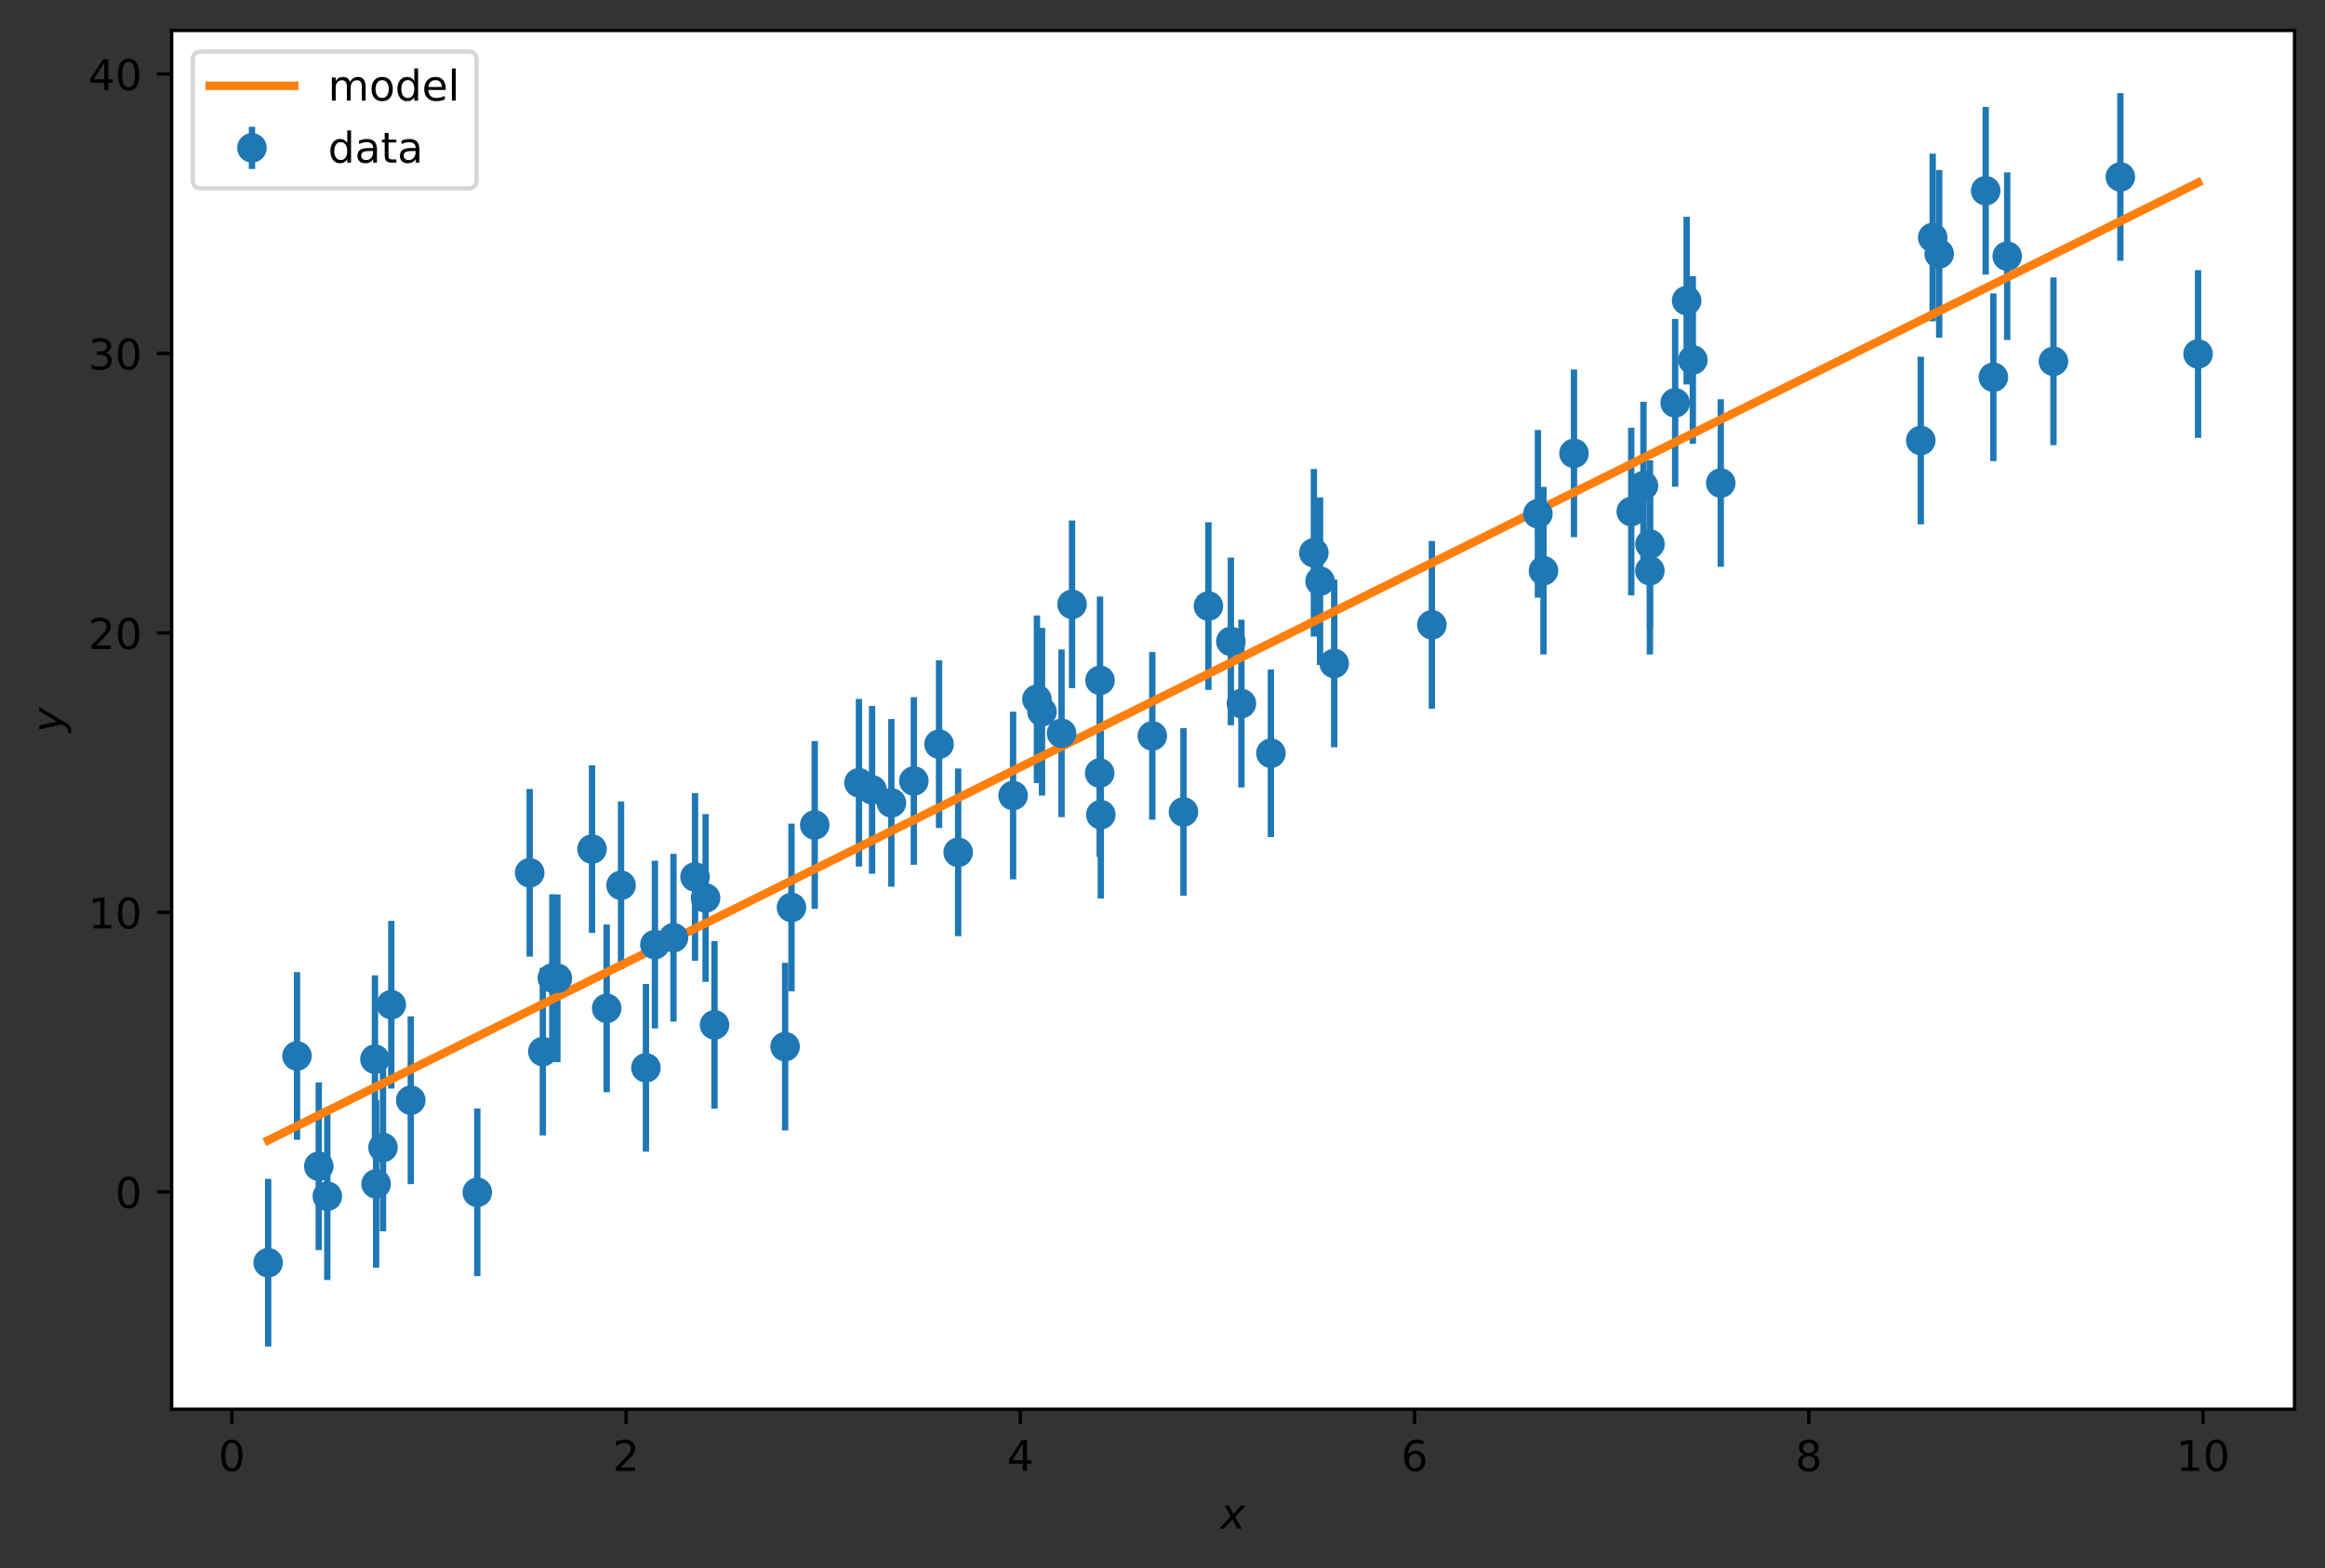 <?xml version="1.0" encoding="utf-8" standalone="no"?>
<!DOCTYPE svg PUBLIC "-//W3C//DTD SVG 1.1//EN"
  "http://www.w3.org/Graphics/SVG/1.1/DTD/svg11.dtd">
<!-- Created with matplotlib (https://matplotlib.org/) -->
<svg height="370.916pt" version="1.1" viewBox="0 0 550.003 370.916" width="550.003pt" xmlns="http://www.w3.org/2000/svg" xmlns:xlink="http://www.w3.org/1999/xlink">
 <rect x="0" y="0" width="550.003" height="370.916" fill="#333333" stroke="none"/>
 <defs>
  <style type="text/css">*{stroke-linecap:butt;stroke-linejoin:round;}</style>
 </defs>
 <g id="figure_1">
  <g id="patch_1">
   <path d="M 0 370.916 
L 550.003 370.916 
L 550.003 0 
L 0 0 
z
" style="fill:none;"/>
  </g>
  <g id="axes_1">
   <g id="patch_2">
    <path d="M 40.603 333.36 
L 542.803 333.36 
L 542.803 7.2 
L 40.603 7.2 
z
" style="fill:#ffffff;"/>
   </g>
   <g id="matplotlib.axis_1">
    <g id="xtick_1">
     <g id="line2d_1">
      <defs>
       <path d="M 0 0 
L 0 3.5 
" id="m2cceda9f62" style="stroke:#000000;stroke-width:0.8;"/>
      </defs>
      <g>
       <use style="stroke:#000000;stroke-width:0.8;" x="54.851" xlink:href="#m2cceda9f62" y="333.36"/>
      </g>
     </g>
     <g id="text_1">
      <!-- 0 -->
      <g transform="translate(51.669 347.958)scale(0.1 -0.1)">
       <defs>
        <path d="M 31.781 66.406 
Q 24.172 66.406 20.328 58.906 
Q 16.5 51.422 16.5 36.375 
Q 16.5 21.391 20.328 13.891 
Q 24.172 6.391 31.781 6.391 
Q 39.453 6.391 43.281 13.891 
Q 47.125 21.391 47.125 36.375 
Q 47.125 51.422 43.281 58.906 
Q 39.453 66.406 31.781 66.406 
z
M 31.781 74.219 
Q 44.047 74.219 50.516 64.516 
Q 56.984 54.828 56.984 36.375 
Q 56.984 17.969 50.516 8.266 
Q 44.047 -1.422 31.781 -1.422 
Q 19.531 -1.422 13.062 8.266 
Q 6.594 17.969 6.594 36.375 
Q 6.594 54.828 13.062 64.516 
Q 19.531 74.219 31.781 74.219 
z
" id="DejaVuSans-48"/>
       </defs>
       <use xlink:href="#DejaVuSans-48"/>
      </g>
     </g>
    </g>
    <g id="xtick_2">
     <g id="line2d_2">
      <g>
       <use style="stroke:#000000;stroke-width:0.8;" x="148.111" xlink:href="#m2cceda9f62" y="333.36"/>
      </g>
     </g>
     <g id="text_2">
      <!-- 2 -->
      <g transform="translate(144.929 347.958)scale(0.1 -0.1)">
       <defs>
        <path d="M 19.188 8.297 
L 53.609 8.297 
L 53.609 0 
L 7.328 0 
L 7.328 8.297 
Q 12.938 14.109 22.625 23.891 
Q 32.328 33.688 34.812 36.531 
Q 39.547 41.844 41.422 45.531 
Q 43.312 49.219 43.312 52.781 
Q 43.312 58.594 39.234 62.25 
Q 35.156 65.922 28.609 65.922 
Q 23.969 65.922 18.812 64.312 
Q 13.672 62.703 7.812 59.422 
L 7.812 69.391 
Q 13.766 71.781 18.938 73 
Q 24.125 74.219 28.422 74.219 
Q 39.75 74.219 46.484 68.547 
Q 53.219 62.891 53.219 53.422 
Q 53.219 48.922 51.531 44.891 
Q 49.859 40.875 45.406 35.406 
Q 44.188 33.984 37.641 27.219 
Q 31.109 20.453 19.188 8.297 
z
" id="DejaVuSans-50"/>
       </defs>
       <use xlink:href="#DejaVuSans-50"/>
      </g>
     </g>
    </g>
    <g id="xtick_3">
     <g id="line2d_3">
      <g>
       <use style="stroke:#000000;stroke-width:0.8;" x="241.371" xlink:href="#m2cceda9f62" y="333.36"/>
      </g>
     </g>
     <g id="text_3">
      <!-- 4 -->
      <g transform="translate(238.189 347.958)scale(0.1 -0.1)">
       <defs>
        <path d="M 37.797 64.312 
L 12.891 25.391 
L 37.797 25.391 
z
M 35.203 72.906 
L 47.609 72.906 
L 47.609 25.391 
L 58.016 25.391 
L 58.016 17.188 
L 47.609 17.188 
L 47.609 0 
L 37.797 0 
L 37.797 17.188 
L 4.891 17.188 
L 4.891 26.703 
z
" id="DejaVuSans-52"/>
       </defs>
       <use xlink:href="#DejaVuSans-52"/>
      </g>
     </g>
    </g>
    <g id="xtick_4">
     <g id="line2d_4">
      <g>
       <use style="stroke:#000000;stroke-width:0.8;" x="334.631" xlink:href="#m2cceda9f62" y="333.36"/>
      </g>
     </g>
     <g id="text_4">
      <!-- 6 -->
      <g transform="translate(331.45 347.958)scale(0.1 -0.1)">
       <defs>
        <path d="M 33.016 40.375 
Q 26.375 40.375 22.484 35.828 
Q 18.609 31.297 18.609 23.391 
Q 18.609 15.531 22.484 10.953 
Q 26.375 6.391 33.016 6.391 
Q 39.656 6.391 43.531 10.953 
Q 47.406 15.531 47.406 23.391 
Q 47.406 31.297 43.531 35.828 
Q 39.656 40.375 33.016 40.375 
z
M 52.594 71.297 
L 52.594 62.312 
Q 48.875 64.062 45.094 64.984 
Q 41.312 65.922 37.594 65.922 
Q 27.828 65.922 22.672 59.328 
Q 17.531 52.734 16.797 39.406 
Q 19.672 43.656 24.016 45.922 
Q 28.375 48.188 33.594 48.188 
Q 44.578 48.188 50.953 41.516 
Q 57.328 34.859 57.328 23.391 
Q 57.328 12.156 50.688 5.359 
Q 44.047 -1.422 33.016 -1.422 
Q 20.359 -1.422 13.672 8.266 
Q 6.984 17.969 6.984 36.375 
Q 6.984 53.656 15.188 63.938 
Q 23.391 74.219 37.203 74.219 
Q 40.922 74.219 44.703 73.484 
Q 48.484 72.75 52.594 71.297 
z
" id="DejaVuSans-54"/>
       </defs>
       <use xlink:href="#DejaVuSans-54"/>
      </g>
     </g>
    </g>
    <g id="xtick_5">
     <g id="line2d_5">
      <g>
       <use style="stroke:#000000;stroke-width:0.8;" x="427.891" xlink:href="#m2cceda9f62" y="333.36"/>
      </g>
     </g>
     <g id="text_5">
      <!-- 8 -->
      <g transform="translate(424.71 347.958)scale(0.1 -0.1)">
       <defs>
        <path d="M 31.781 34.625 
Q 24.75 34.625 20.719 30.859 
Q 16.703 27.094 16.703 20.516 
Q 16.703 13.922 20.719 10.156 
Q 24.75 6.391 31.781 6.391 
Q 38.812 6.391 42.859 10.172 
Q 46.922 13.969 46.922 20.516 
Q 46.922 27.094 42.891 30.859 
Q 38.875 34.625 31.781 34.625 
z
M 21.922 38.812 
Q 15.578 40.375 12.031 44.719 
Q 8.5 49.078 8.5 55.328 
Q 8.5 64.062 14.719 69.141 
Q 20.953 74.219 31.781 74.219 
Q 42.672 74.219 48.875 69.141 
Q 55.078 64.062 55.078 55.328 
Q 55.078 49.078 51.531 44.719 
Q 48 40.375 41.703 38.812 
Q 48.828 37.156 52.797 32.312 
Q 56.781 27.484 56.781 20.516 
Q 56.781 9.906 50.312 4.234 
Q 43.844 -1.422 31.781 -1.422 
Q 19.734 -1.422 13.25 4.234 
Q 6.781 9.906 6.781 20.516 
Q 6.781 27.484 10.781 32.312 
Q 14.797 37.156 21.922 38.812 
z
M 18.312 54.391 
Q 18.312 48.734 21.844 45.562 
Q 25.391 42.391 31.781 42.391 
Q 38.141 42.391 41.719 45.562 
Q 45.312 48.734 45.312 54.391 
Q 45.312 60.062 41.719 63.234 
Q 38.141 66.406 31.781 66.406 
Q 25.391 66.406 21.844 63.234 
Q 18.312 60.062 18.312 54.391 
z
" id="DejaVuSans-56"/>
       </defs>
       <use xlink:href="#DejaVuSans-56"/>
      </g>
     </g>
    </g>
    <g id="xtick_6">
     <g id="line2d_6">
      <g>
       <use style="stroke:#000000;stroke-width:0.8;" x="521.151" xlink:href="#m2cceda9f62" y="333.36"/>
      </g>
     </g>
     <g id="text_6">
      <!-- 10 -->
      <g transform="translate(514.788 347.958)scale(0.1 -0.1)">
       <defs>
        <path d="M 12.406 8.297 
L 28.516 8.297 
L 28.516 63.922 
L 10.984 60.406 
L 10.984 69.391 
L 28.422 72.906 
L 38.281 72.906 
L 38.281 8.297 
L 54.391 8.297 
L 54.391 0 
L 12.406 0 
z
" id="DejaVuSans-49"/>
       </defs>
       <use xlink:href="#DejaVuSans-49"/>
       <use x="63.623" xlink:href="#DejaVuSans-48"/>
      </g>
     </g>
    </g>
    <g id="text_7">
     <!-- $x$ -->
     <g transform="translate(288.703 361.637)scale(0.1 -0.1)">
      <defs>
       <path d="M 60.016 54.688 
L 34.906 27.875 
L 50.297 0 
L 39.984 0 
L 28.422 21.688 
L 8.297 0 
L -2.594 0 
L 24.312 28.812 
L 10.016 54.688 
L 20.312 54.688 
L 30.812 34.906 
L 49.125 54.688 
z
" id="DejaVuSans-Oblique-120"/>
      </defs>
      <use transform="translate(0 0.312)" xlink:href="#DejaVuSans-Oblique-120"/>
     </g>
    </g>
   </g>
   <g id="matplotlib.axis_2">
    <g id="ytick_1">
     <g id="line2d_7">
      <defs>
       <path d="M 0 0 
L -3.5 0 
" id="m7cd0338b42" style="stroke:#000000;stroke-width:0.8;"/>
      </defs>
      <g>
       <use style="stroke:#000000;stroke-width:0.8;" x="40.603" xlink:href="#m7cd0338b42" y="281.939"/>
      </g>
     </g>
     <g id="text_8">
      <!-- 0 -->
      <g transform="translate(27.241 285.738)scale(0.1 -0.1)">
       <use xlink:href="#DejaVuSans-48"/>
      </g>
     </g>
    </g>
    <g id="ytick_2">
     <g id="line2d_8">
      <g>
       <use style="stroke:#000000;stroke-width:0.8;" x="40.603" xlink:href="#m7cd0338b42" y="215.829"/>
      </g>
     </g>
     <g id="text_9">
      <!-- 10 -->
      <g transform="translate(20.878 219.628)scale(0.1 -0.1)">
       <use xlink:href="#DejaVuSans-49"/>
       <use x="63.623" xlink:href="#DejaVuSans-48"/>
      </g>
     </g>
    </g>
    <g id="ytick_3">
     <g id="line2d_9">
      <g>
       <use style="stroke:#000000;stroke-width:0.8;" x="40.603" xlink:href="#m7cd0338b42" y="149.719"/>
      </g>
     </g>
     <g id="text_10">
      <!-- 20 -->
      <g transform="translate(20.878 153.519)scale(0.1 -0.1)">
       <use xlink:href="#DejaVuSans-50"/>
       <use x="63.623" xlink:href="#DejaVuSans-48"/>
      </g>
     </g>
    </g>
    <g id="ytick_4">
     <g id="line2d_10">
      <g>
       <use style="stroke:#000000;stroke-width:0.8;" x="40.603" xlink:href="#m7cd0338b42" y="83.61"/>
      </g>
     </g>
     <g id="text_11">
      <!-- 30 -->
      <g transform="translate(20.878 87.409)scale(0.1 -0.1)">
       <defs>
        <path d="M 40.578 39.312 
Q 47.656 37.797 51.625 33 
Q 55.609 28.219 55.609 21.188 
Q 55.609 10.406 48.188 4.484 
Q 40.766 -1.422 27.094 -1.422 
Q 22.516 -1.422 17.656 -0.516 
Q 12.797 0.391 7.625 2.203 
L 7.625 11.719 
Q 11.719 9.328 16.594 8.109 
Q 21.484 6.891 26.812 6.891 
Q 36.078 6.891 40.938 10.547 
Q 45.797 14.203 45.797 21.188 
Q 45.797 27.641 41.281 31.266 
Q 36.766 34.906 28.719 34.906 
L 20.219 34.906 
L 20.219 43.016 
L 29.109 43.016 
Q 36.375 43.016 40.234 45.922 
Q 44.094 48.828 44.094 54.297 
Q 44.094 59.906 40.109 62.906 
Q 36.141 65.922 28.719 65.922 
Q 24.656 65.922 20.016 65.031 
Q 15.375 64.156 9.812 62.312 
L 9.812 71.094 
Q 15.438 72.656 20.344 73.438 
Q 25.25 74.219 29.594 74.219 
Q 40.828 74.219 47.359 69.109 
Q 53.906 64.016 53.906 55.328 
Q 53.906 49.266 50.438 45.094 
Q 46.969 40.922 40.578 39.312 
z
" id="DejaVuSans-51"/>
       </defs>
       <use xlink:href="#DejaVuSans-51"/>
       <use x="63.623" xlink:href="#DejaVuSans-48"/>
      </g>
     </g>
    </g>
    <g id="ytick_5">
     <g id="line2d_11">
      <g>
       <use style="stroke:#000000;stroke-width:0.8;" x="40.603" xlink:href="#m7cd0338b42" y="17.5"/>
      </g>
     </g>
     <g id="text_12">
      <!-- 40 -->
      <g transform="translate(20.878 21.299)scale(0.1 -0.1)">
       <use xlink:href="#DejaVuSans-52"/>
       <use x="63.623" xlink:href="#DejaVuSans-48"/>
      </g>
     </g>
    </g>
    <g id="text_13">
     <!-- $y$ -->
     <g transform="translate(14.778 173.28)rotate(-90)scale(0.1 -0.1)">
      <defs>
       <path d="M 24.812 -5.078 
Q 18.562 -15.578 14.625 -18.188 
Q 10.688 -20.797 4.594 -20.797 
L -2.484 -20.797 
L -0.984 -13.281 
L 4.203 -13.281 
Q 7.953 -13.281 10.594 -11.234 
Q 13.234 -9.188 16.5 -3.219 
L 19.281 2 
L 7.172 54.688 
L 16.703 54.688 
L 25.781 12.797 
L 50.875 54.688 
L 60.297 54.688 
z
" id="DejaVuSans-Oblique-121"/>
      </defs>
      <use transform="translate(0 0.312)" xlink:href="#DejaVuSans-Oblique-121"/>
     </g>
    </g>
   </g>
   <g id="LineCollection_1">
    <path clip-path="url(#p6d15ffc69b)" d="M 63.43 318.535 
L 63.43 278.869 
" style="fill:none;stroke:#1f77b4;stroke-width:1.5;"/>
    <path clip-path="url(#p6d15ffc69b)" d="M 70.259 269.624 
L 70.259 229.959 
" style="fill:none;stroke:#1f77b4;stroke-width:1.5;"/>
    <path clip-path="url(#p6d15ffc69b)" d="M 75.408 295.721 
L 75.408 256.055 
" style="fill:none;stroke:#1f77b4;stroke-width:1.5;"/>
    <path clip-path="url(#p6d15ffc69b)" d="M 77.429 302.802 
L 77.429 263.136 
" style="fill:none;stroke:#1f77b4;stroke-width:1.5;"/>
    <path clip-path="url(#p6d15ffc69b)" d="M 88.695 270.386 
L 88.695 230.721 
" style="fill:none;stroke:#1f77b4;stroke-width:1.5;"/>
    <path clip-path="url(#p6d15ffc69b)" d="M 88.973 299.898 
L 88.973 260.233 
" style="fill:none;stroke:#1f77b4;stroke-width:1.5;"/>
    <path clip-path="url(#p6d15ffc69b)" d="M 90.604 291.279 
L 90.604 251.613 
" style="fill:none;stroke:#1f77b4;stroke-width:1.5;"/>
    <path clip-path="url(#p6d15ffc69b)" d="M 92.564 257.497 
L 92.564 217.831 
" style="fill:none;stroke:#1f77b4;stroke-width:1.5;"/>
    <path clip-path="url(#p6d15ffc69b)" d="M 97.173 280.099 
L 97.173 240.433 
" style="fill:none;stroke:#1f77b4;stroke-width:1.5;"/>
    <path clip-path="url(#p6d15ffc69b)" d="M 112.91 301.888 
L 112.91 262.222 
" style="fill:none;stroke:#1f77b4;stroke-width:1.5;"/>
    <path clip-path="url(#p6d15ffc69b)" d="M 125.303 226.293 
L 125.303 186.627 
" style="fill:none;stroke:#1f77b4;stroke-width:1.5;"/>
    <path clip-path="url(#p6d15ffc69b)" d="M 128.413 268.589 
L 128.413 228.923 
" style="fill:none;stroke:#1f77b4;stroke-width:1.5;"/>
    <path clip-path="url(#p6d15ffc69b)" d="M 130.66 251.201 
L 130.66 211.535 
" style="fill:none;stroke:#1f77b4;stroke-width:1.5;"/>
    <path clip-path="url(#p6d15ffc69b)" d="M 131.856 251.257 
L 131.856 211.591 
" style="fill:none;stroke:#1f77b4;stroke-width:1.5;"/>
    <path clip-path="url(#p6d15ffc69b)" d="M 140.051 220.687 
L 140.051 181.021 
" style="fill:none;stroke:#1f77b4;stroke-width:1.5;"/>
    <path clip-path="url(#p6d15ffc69b)" d="M 143.522 258.367 
L 143.522 218.701 
" style="fill:none;stroke:#1f77b4;stroke-width:1.5;"/>
    <path clip-path="url(#p6d15ffc69b)" d="M 146.917 229.254 
L 146.917 189.588 
" style="fill:none;stroke:#1f77b4;stroke-width:1.5;"/>
    <path clip-path="url(#p6d15ffc69b)" d="M 152.798 272.429 
L 152.798 232.763 
" style="fill:none;stroke:#1f77b4;stroke-width:1.5;"/>
    <path clip-path="url(#p6d15ffc69b)" d="M 154.922 243.285 
L 154.922 203.619 
" style="fill:none;stroke:#1f77b4;stroke-width:1.5;"/>
    <path clip-path="url(#p6d15ffc69b)" d="M 159.322 241.657 
L 159.322 201.992 
" style="fill:none;stroke:#1f77b4;stroke-width:1.5;"/>
    <path clip-path="url(#p6d15ffc69b)" d="M 164.417 227.284 
L 164.417 187.618 
" style="fill:none;stroke:#1f77b4;stroke-width:1.5;"/>
    <path clip-path="url(#p6d15ffc69b)" d="M 166.91 232.259 
L 166.91 192.593 
" style="fill:none;stroke:#1f77b4;stroke-width:1.5;"/>
    <path clip-path="url(#p6d15ffc69b)" d="M 169.024 262.272 
L 169.024 222.606 
" style="fill:none;stroke:#1f77b4;stroke-width:1.5;"/>
    <path clip-path="url(#p6d15ffc69b)" d="M 185.725 267.42 
L 185.725 227.754 
" style="fill:none;stroke:#1f77b4;stroke-width:1.5;"/>
    <path clip-path="url(#p6d15ffc69b)" d="M 187.233 234.506 
L 187.233 194.84 
" style="fill:none;stroke:#1f77b4;stroke-width:1.5;"/>
    <path clip-path="url(#p6d15ffc69b)" d="M 192.736 214.982 
L 192.736 175.316 
" style="fill:none;stroke:#1f77b4;stroke-width:1.5;"/>
    <path clip-path="url(#p6d15ffc69b)" d="M 203.199 204.999 
L 203.199 165.333 
" style="fill:none;stroke:#1f77b4;stroke-width:1.5;"/>
    <path clip-path="url(#p6d15ffc69b)" d="M 206.303 206.682 
L 206.303 167.016 
" style="fill:none;stroke:#1f77b4;stroke-width:1.5;"/>
    <path clip-path="url(#p6d15ffc69b)" d="M 210.865 209.758 
L 210.865 170.092 
" style="fill:none;stroke:#1f77b4;stroke-width:1.5;"/>
    <path clip-path="url(#p6d15ffc69b)" d="M 216.181 204.572 
L 216.181 164.906 
" style="fill:none;stroke:#1f77b4;stroke-width:1.5;"/>
    <path clip-path="url(#p6d15ffc69b)" d="M 222.146 195.874 
L 222.146 156.208 
" style="fill:none;stroke:#1f77b4;stroke-width:1.5;"/>
    <path clip-path="url(#p6d15ffc69b)" d="M 226.666 221.452 
L 226.666 181.787 
" style="fill:none;stroke:#1f77b4;stroke-width:1.5;"/>
    <path clip-path="url(#p6d15ffc69b)" d="M 239.656 208.025 
L 239.656 168.359 
" style="fill:none;stroke:#1f77b4;stroke-width:1.5;"/>
    <path clip-path="url(#p6d15ffc69b)" d="M 245.299 185.251 
L 245.299 145.586 
" style="fill:none;stroke:#1f77b4;stroke-width:1.5;"/>
    <path clip-path="url(#p6d15ffc69b)" d="M 246.501 188.203 
L 246.501 148.537 
" style="fill:none;stroke:#1f77b4;stroke-width:1.5;"/>
    <path clip-path="url(#p6d15ffc69b)" d="M 251.119 193.296 
L 251.119 153.63 
" style="fill:none;stroke:#1f77b4;stroke-width:1.5;"/>
    <path clip-path="url(#p6d15ffc69b)" d="M 253.607 162.787 
L 253.607 123.121 
" style="fill:none;stroke:#1f77b4;stroke-width:1.5;"/>
    <path clip-path="url(#p6d15ffc69b)" d="M 260.143 202.708 
L 260.143 163.043 
" style="fill:none;stroke:#1f77b4;stroke-width:1.5;"/>
    <path clip-path="url(#p6d15ffc69b)" d="M 260.224 180.771 
L 260.224 141.105 
" style="fill:none;stroke:#1f77b4;stroke-width:1.5;"/>
    <path clip-path="url(#p6d15ffc69b)" d="M 260.409 212.546 
L 260.409 172.88 
" style="fill:none;stroke:#1f77b4;stroke-width:1.5;"/>
    <path clip-path="url(#p6d15ffc69b)" d="M 272.592 193.912 
L 272.592 154.246 
" style="fill:none;stroke:#1f77b4;stroke-width:1.5;"/>
    <path clip-path="url(#p6d15ffc69b)" d="M 279.96 211.898 
L 279.96 172.233 
" style="fill:none;stroke:#1f77b4;stroke-width:1.5;"/>
    <path clip-path="url(#p6d15ffc69b)" d="M 285.865 163.197 
L 285.865 123.531 
" style="fill:none;stroke:#1f77b4;stroke-width:1.5;"/>
    <path clip-path="url(#p6d15ffc69b)" d="M 291.175 171.56 
L 291.175 131.894 
" style="fill:none;stroke:#1f77b4;stroke-width:1.5;"/>
    <path clip-path="url(#p6d15ffc69b)" d="M 293.666 186.264 
L 293.666 146.598 
" style="fill:none;stroke:#1f77b4;stroke-width:1.5;"/>
    <path clip-path="url(#p6d15ffc69b)" d="M 300.648 198.017 
L 300.648 158.351 
" style="fill:none;stroke:#1f77b4;stroke-width:1.5;"/>
    <path clip-path="url(#p6d15ffc69b)" d="M 310.811 150.602 
L 310.811 110.937 
" style="fill:none;stroke:#1f77b4;stroke-width:1.5;"/>
    <path clip-path="url(#p6d15ffc69b)" d="M 312.274 157.317 
L 312.274 117.651 
" style="fill:none;stroke:#1f77b4;stroke-width:1.5;"/>
    <path clip-path="url(#p6d15ffc69b)" d="M 315.614 176.775 
L 315.614 137.109 
" style="fill:none;stroke:#1f77b4;stroke-width:1.5;"/>
    <path clip-path="url(#p6d15ffc69b)" d="M 338.724 167.636 
L 338.724 127.971 
" style="fill:none;stroke:#1f77b4;stroke-width:1.5;"/>
    <path clip-path="url(#p6d15ffc69b)" d="M 363.805 141.373 
L 363.805 101.707 
" style="fill:none;stroke:#1f77b4;stroke-width:1.5;"/>
    <path clip-path="url(#p6d15ffc69b)" d="M 365.129 154.838 
L 365.129 115.172 
" style="fill:none;stroke:#1f77b4;stroke-width:1.5;"/>
    <path clip-path="url(#p6d15ffc69b)" d="M 372.343 127.072 
L 372.343 87.406 
" style="fill:none;stroke:#1f77b4;stroke-width:1.5;"/>
    <path clip-path="url(#p6d15ffc69b)" d="M 385.891 140.847 
L 385.891 101.181 
" style="fill:none;stroke:#1f77b4;stroke-width:1.5;"/>
    <path clip-path="url(#p6d15ffc69b)" d="M 388.779 134.723 
L 388.779 95.057 
" style="fill:none;stroke:#1f77b4;stroke-width:1.5;"/>
    <path clip-path="url(#p6d15ffc69b)" d="M 390.297 154.825 
L 390.297 115.159 
" style="fill:none;stroke:#1f77b4;stroke-width:1.5;"/>
    <path clip-path="url(#p6d15ffc69b)" d="M 390.319 148.557 
L 390.319 108.891 
" style="fill:none;stroke:#1f77b4;stroke-width:1.5;"/>
    <path clip-path="url(#p6d15ffc69b)" d="M 396.277 115.129 
L 396.277 75.463 
" style="fill:none;stroke:#1f77b4;stroke-width:1.5;"/>
    <path clip-path="url(#p6d15ffc69b)" d="M 398.996 90.942 
L 398.996 51.276 
" style="fill:none;stroke:#1f77b4;stroke-width:1.5;"/>
    <path clip-path="url(#p6d15ffc69b)" d="M 400.456 104.983 
L 400.456 65.318 
" style="fill:none;stroke:#1f77b4;stroke-width:1.5;"/>
    <path clip-path="url(#p6d15ffc69b)" d="M 407.063 134.104 
L 407.063 94.438 
" style="fill:none;stroke:#1f77b4;stroke-width:1.5;"/>
    <path clip-path="url(#p6d15ffc69b)" d="M 454.38 124.037 
L 454.38 84.372 
" style="fill:none;stroke:#1f77b4;stroke-width:1.5;"/>
    <path clip-path="url(#p6d15ffc69b)" d="M 457.199 76.017 
L 457.199 36.351 
" style="fill:none;stroke:#1f77b4;stroke-width:1.5;"/>
    <path clip-path="url(#p6d15ffc69b)" d="M 458.732 79.878 
L 458.732 40.212 
" style="fill:none;stroke:#1f77b4;stroke-width:1.5;"/>
    <path clip-path="url(#p6d15ffc69b)" d="M 469.739 64.95 
L 469.739 25.285 
" style="fill:none;stroke:#1f77b4;stroke-width:1.5;"/>
    <path clip-path="url(#p6d15ffc69b)" d="M 471.548 109.07 
L 471.548 69.404 
" style="fill:none;stroke:#1f77b4;stroke-width:1.5;"/>
    <path clip-path="url(#p6d15ffc69b)" d="M 474.827 80.43 
L 474.827 40.764 
" style="fill:none;stroke:#1f77b4;stroke-width:1.5;"/>
    <path clip-path="url(#p6d15ffc69b)" d="M 485.764 105.303 
L 485.764 65.638 
" style="fill:none;stroke:#1f77b4;stroke-width:1.5;"/>
    <path clip-path="url(#p6d15ffc69b)" d="M 501.594 61.691 
L 501.594 22.025 
" style="fill:none;stroke:#1f77b4;stroke-width:1.5;"/>
    <path clip-path="url(#p6d15ffc69b)" d="M 519.976 103.562 
L 519.976 63.896 
" style="fill:none;stroke:#1f77b4;stroke-width:1.5;"/>
   </g>
   <g id="line2d_12">
    <path clip-path="url(#p6d15ffc69b)" d="M 63.43 269.748 
L 70.259 266.36 
L 75.408 263.805 
L 77.429 262.802 
L 88.695 257.211 
L 88.973 257.074 
L 90.604 256.264 
L 92.564 255.292 
L 97.173 253.004 
L 112.91 245.196 
L 125.303 239.046 
L 128.413 237.503 
L 130.66 236.388 
L 131.856 235.794 
L 140.051 231.728 
L 143.522 230.006 
L 146.917 228.321 
L 152.798 225.403 
L 154.922 224.349 
L 159.322 222.166 
L 164.417 219.637 
L 166.91 218.4 
L 169.024 217.351 
L 185.725 209.064 
L 187.233 208.316 
L 192.736 205.585 
L 203.199 200.393 
L 206.303 198.853 
L 210.865 196.589 
L 216.181 193.951 
L 222.146 190.991 
L 226.666 188.749 
L 239.656 182.303 
L 245.299 179.503 
L 246.501 178.906 
L 251.119 176.615 
L 253.607 175.38 
L 260.143 172.137 
L 260.224 172.097 
L 260.409 172.005 
L 272.592 165.96 
L 279.96 162.304 
L 285.865 159.373 
L 291.175 156.739 
L 293.666 155.502 
L 300.648 152.038 
L 310.811 146.995 
L 312.274 146.269 
L 315.614 144.612 
L 338.724 133.144 
L 363.805 120.699 
L 365.129 120.042 
L 372.343 116.462 
L 385.891 109.74 
L 388.779 108.306 
L 390.297 107.553 
L 390.319 107.542 
L 396.277 104.586 
L 398.996 103.237 
L 400.456 102.512 
L 407.063 99.233 
L 454.38 75.754 
L 457.199 74.356 
L 458.732 73.595 
L 469.739 68.133 
L 471.548 67.235 
L 474.827 65.608 
L 485.764 60.181 
L 501.594 52.326 
L 519.976 43.205 
" style="fill:none;stroke:#ff7f0e;stroke-linecap:square;stroke-width:2;"/>
   </g>
   <g id="line2d_13">
    <defs>
     <path d="M 0 3 
C 0.796 3 1.559 2.684 2.121 2.121 
C 2.684 1.559 3 0.796 3 0 
C 3 -0.796 2.684 -1.559 2.121 -2.121 
C 1.559 -2.684 0.796 -3 0 -3 
C -0.796 -3 -1.559 -2.684 -2.121 -2.121 
C -2.684 -1.559 -3 -0.796 -3 0 
C -3 0.796 -2.684 1.559 -2.121 2.121 
C -1.559 2.684 -0.796 3 0 3 
z
" id="ma702119827" style="stroke:#1f77b4;"/>
    </defs>
    <g clip-path="url(#p6d15ffc69b)">
     <use style="fill:#1f77b4;stroke:#1f77b4;" x="63.43" xlink:href="#ma702119827" y="298.702"/>
     <use style="fill:#1f77b4;stroke:#1f77b4;" x="70.259" xlink:href="#ma702119827" y="249.791"/>
     <use style="fill:#1f77b4;stroke:#1f77b4;" x="75.408" xlink:href="#ma702119827" y="275.888"/>
     <use style="fill:#1f77b4;stroke:#1f77b4;" x="77.429" xlink:href="#ma702119827" y="282.969"/>
     <use style="fill:#1f77b4;stroke:#1f77b4;" x="88.695" xlink:href="#ma702119827" y="250.554"/>
     <use style="fill:#1f77b4;stroke:#1f77b4;" x="88.973" xlink:href="#ma702119827" y="280.066"/>
     <use style="fill:#1f77b4;stroke:#1f77b4;" x="90.604" xlink:href="#ma702119827" y="271.446"/>
     <use style="fill:#1f77b4;stroke:#1f77b4;" x="92.564" xlink:href="#ma702119827" y="237.664"/>
     <use style="fill:#1f77b4;stroke:#1f77b4;" x="97.173" xlink:href="#ma702119827" y="260.266"/>
     <use style="fill:#1f77b4;stroke:#1f77b4;" x="112.91" xlink:href="#ma702119827" y="282.055"/>
     <use style="fill:#1f77b4;stroke:#1f77b4;" x="125.303" xlink:href="#ma702119827" y="206.46"/>
     <use style="fill:#1f77b4;stroke:#1f77b4;" x="128.413" xlink:href="#ma702119827" y="248.756"/>
     <use style="fill:#1f77b4;stroke:#1f77b4;" x="130.66" xlink:href="#ma702119827" y="231.368"/>
     <use style="fill:#1f77b4;stroke:#1f77b4;" x="131.856" xlink:href="#ma702119827" y="231.424"/>
     <use style="fill:#1f77b4;stroke:#1f77b4;" x="140.051" xlink:href="#ma702119827" y="200.854"/>
     <use style="fill:#1f77b4;stroke:#1f77b4;" x="143.522" xlink:href="#ma702119827" y="238.534"/>
     <use style="fill:#1f77b4;stroke:#1f77b4;" x="146.917" xlink:href="#ma702119827" y="209.421"/>
     <use style="fill:#1f77b4;stroke:#1f77b4;" x="152.798" xlink:href="#ma702119827" y="252.596"/>
     <use style="fill:#1f77b4;stroke:#1f77b4;" x="154.922" xlink:href="#ma702119827" y="223.452"/>
     <use style="fill:#1f77b4;stroke:#1f77b4;" x="159.322" xlink:href="#ma702119827" y="221.825"/>
     <use style="fill:#1f77b4;stroke:#1f77b4;" x="164.417" xlink:href="#ma702119827" y="207.451"/>
     <use style="fill:#1f77b4;stroke:#1f77b4;" x="166.91" xlink:href="#ma702119827" y="212.426"/>
     <use style="fill:#1f77b4;stroke:#1f77b4;" x="169.024" xlink:href="#ma702119827" y="242.439"/>
     <use style="fill:#1f77b4;stroke:#1f77b4;" x="185.725" xlink:href="#ma702119827" y="247.587"/>
     <use style="fill:#1f77b4;stroke:#1f77b4;" x="187.233" xlink:href="#ma702119827" y="214.673"/>
     <use style="fill:#1f77b4;stroke:#1f77b4;" x="192.736" xlink:href="#ma702119827" y="195.149"/>
     <use style="fill:#1f77b4;stroke:#1f77b4;" x="203.199" xlink:href="#ma702119827" y="185.166"/>
     <use style="fill:#1f77b4;stroke:#1f77b4;" x="206.303" xlink:href="#ma702119827" y="186.849"/>
     <use style="fill:#1f77b4;stroke:#1f77b4;" x="210.865" xlink:href="#ma702119827" y="189.925"/>
     <use style="fill:#1f77b4;stroke:#1f77b4;" x="216.181" xlink:href="#ma702119827" y="184.739"/>
     <use style="fill:#1f77b4;stroke:#1f77b4;" x="222.146" xlink:href="#ma702119827" y="176.041"/>
     <use style="fill:#1f77b4;stroke:#1f77b4;" x="226.666" xlink:href="#ma702119827" y="201.619"/>
     <use style="fill:#1f77b4;stroke:#1f77b4;" x="239.656" xlink:href="#ma702119827" y="188.192"/>
     <use style="fill:#1f77b4;stroke:#1f77b4;" x="245.299" xlink:href="#ma702119827" y="165.419"/>
     <use style="fill:#1f77b4;stroke:#1f77b4;" x="246.501" xlink:href="#ma702119827" y="168.37"/>
     <use style="fill:#1f77b4;stroke:#1f77b4;" x="251.119" xlink:href="#ma702119827" y="173.463"/>
     <use style="fill:#1f77b4;stroke:#1f77b4;" x="253.607" xlink:href="#ma702119827" y="142.954"/>
     <use style="fill:#1f77b4;stroke:#1f77b4;" x="260.143" xlink:href="#ma702119827" y="182.875"/>
     <use style="fill:#1f77b4;stroke:#1f77b4;" x="260.224" xlink:href="#ma702119827" y="160.938"/>
     <use style="fill:#1f77b4;stroke:#1f77b4;" x="260.409" xlink:href="#ma702119827" y="192.713"/>
     <use style="fill:#1f77b4;stroke:#1f77b4;" x="272.592" xlink:href="#ma702119827" y="174.079"/>
     <use style="fill:#1f77b4;stroke:#1f77b4;" x="279.96" xlink:href="#ma702119827" y="192.065"/>
     <use style="fill:#1f77b4;stroke:#1f77b4;" x="285.865" xlink:href="#ma702119827" y="143.364"/>
     <use style="fill:#1f77b4;stroke:#1f77b4;" x="291.175" xlink:href="#ma702119827" y="151.727"/>
     <use style="fill:#1f77b4;stroke:#1f77b4;" x="293.666" xlink:href="#ma702119827" y="166.431"/>
     <use style="fill:#1f77b4;stroke:#1f77b4;" x="300.648" xlink:href="#ma702119827" y="178.184"/>
     <use style="fill:#1f77b4;stroke:#1f77b4;" x="310.811" xlink:href="#ma702119827" y="130.769"/>
     <use style="fill:#1f77b4;stroke:#1f77b4;" x="312.274" xlink:href="#ma702119827" y="137.484"/>
     <use style="fill:#1f77b4;stroke:#1f77b4;" x="315.614" xlink:href="#ma702119827" y="156.942"/>
     <use style="fill:#1f77b4;stroke:#1f77b4;" x="338.724" xlink:href="#ma702119827" y="147.803"/>
     <use style="fill:#1f77b4;stroke:#1f77b4;" x="363.805" xlink:href="#ma702119827" y="121.54"/>
     <use style="fill:#1f77b4;stroke:#1f77b4;" x="365.129" xlink:href="#ma702119827" y="135.005"/>
     <use style="fill:#1f77b4;stroke:#1f77b4;" x="372.343" xlink:href="#ma702119827" y="107.239"/>
     <use style="fill:#1f77b4;stroke:#1f77b4;" x="385.891" xlink:href="#ma702119827" y="121.014"/>
     <use style="fill:#1f77b4;stroke:#1f77b4;" x="388.779" xlink:href="#ma702119827" y="114.89"/>
     <use style="fill:#1f77b4;stroke:#1f77b4;" x="390.297" xlink:href="#ma702119827" y="134.992"/>
     <use style="fill:#1f77b4;stroke:#1f77b4;" x="390.319" xlink:href="#ma702119827" y="128.724"/>
     <use style="fill:#1f77b4;stroke:#1f77b4;" x="396.277" xlink:href="#ma702119827" y="95.296"/>
     <use style="fill:#1f77b4;stroke:#1f77b4;" x="398.996" xlink:href="#ma702119827" y="71.109"/>
     <use style="fill:#1f77b4;stroke:#1f77b4;" x="400.456" xlink:href="#ma702119827" y="85.15"/>
     <use style="fill:#1f77b4;stroke:#1f77b4;" x="407.063" xlink:href="#ma702119827" y="114.271"/>
     <use style="fill:#1f77b4;stroke:#1f77b4;" x="454.38" xlink:href="#ma702119827" y="104.204"/>
     <use style="fill:#1f77b4;stroke:#1f77b4;" x="457.199" xlink:href="#ma702119827" y="56.184"/>
     <use style="fill:#1f77b4;stroke:#1f77b4;" x="458.732" xlink:href="#ma702119827" y="60.045"/>
     <use style="fill:#1f77b4;stroke:#1f77b4;" x="469.739" xlink:href="#ma702119827" y="45.117"/>
     <use style="fill:#1f77b4;stroke:#1f77b4;" x="471.548" xlink:href="#ma702119827" y="89.237"/>
     <use style="fill:#1f77b4;stroke:#1f77b4;" x="474.827" xlink:href="#ma702119827" y="60.597"/>
     <use style="fill:#1f77b4;stroke:#1f77b4;" x="485.764" xlink:href="#ma702119827" y="85.471"/>
     <use style="fill:#1f77b4;stroke:#1f77b4;" x="501.594" xlink:href="#ma702119827" y="41.858"/>
     <use style="fill:#1f77b4;stroke:#1f77b4;" x="519.976" xlink:href="#ma702119827" y="83.729"/>
    </g>
   </g>
   <g id="patch_3">
    <path d="M 40.603 333.36 
L 40.603 7.2 
" style="fill:none;stroke:#000000;stroke-linecap:square;stroke-linejoin:miter;stroke-width:0.8;"/>
   </g>
   <g id="patch_4">
    <path d="M 542.803 333.36 
L 542.803 7.2 
" style="fill:none;stroke:#000000;stroke-linecap:square;stroke-linejoin:miter;stroke-width:0.8;"/>
   </g>
   <g id="patch_5">
    <path d="M 40.603 333.36 
L 542.803 333.36 
" style="fill:none;stroke:#000000;stroke-linecap:square;stroke-linejoin:miter;stroke-width:0.8;"/>
   </g>
   <g id="patch_6">
    <path d="M 40.603 7.2 
L 542.803 7.2 
" style="fill:none;stroke:#000000;stroke-linecap:square;stroke-linejoin:miter;stroke-width:0.8;"/>
   </g>
   <g id="legend_1">
    <g id="patch_7">
     <path d="M 47.603 44.556 
L 110.742 44.556 
Q 112.742 44.556 112.742 42.556 
L 112.742 14.2 
Q 112.742 12.2 110.742 12.2 
L 47.603 12.2 
Q 45.603 12.2 45.603 14.2 
L 45.603 42.556 
Q 45.603 44.556 47.603 44.556 
z
" style="fill:#ffffff;opacity:0.8;stroke:#cccccc;stroke-linejoin:miter;"/>
    </g>
    <g id="line2d_14">
     <path d="M 49.603 20.298 
L 69.603 20.298 
" style="fill:none;stroke:#ff7f0e;stroke-linecap:square;stroke-width:2;"/>
    </g>
    <g id="line2d_15"/>
    <g id="text_14">
     <!-- model -->
     <g transform="translate(77.603 23.798)scale(0.1 -0.1)">
      <defs>
       <path d="M 52 44.188 
Q 55.375 50.25 60.062 53.125 
Q 64.75 56 71.094 56 
Q 79.641 56 84.281 50.016 
Q 88.922 44.047 88.922 33.016 
L 88.922 0 
L 79.891 0 
L 79.891 32.719 
Q 79.891 40.578 77.094 44.375 
Q 74.312 48.188 68.609 48.188 
Q 61.625 48.188 57.562 43.547 
Q 53.516 38.922 53.516 30.906 
L 53.516 0 
L 44.484 0 
L 44.484 32.719 
Q 44.484 40.625 41.703 44.406 
Q 38.922 48.188 33.109 48.188 
Q 26.219 48.188 22.156 43.531 
Q 18.109 38.875 18.109 30.906 
L 18.109 0 
L 9.078 0 
L 9.078 54.688 
L 18.109 54.688 
L 18.109 46.188 
Q 21.188 51.219 25.484 53.609 
Q 29.781 56 35.688 56 
Q 41.656 56 45.828 52.969 
Q 50 49.953 52 44.188 
z
" id="DejaVuSans-109"/>
       <path d="M 30.609 48.391 
Q 23.391 48.391 19.188 42.75 
Q 14.984 37.109 14.984 27.297 
Q 14.984 17.484 19.156 11.844 
Q 23.344 6.203 30.609 6.203 
Q 37.797 6.203 41.984 11.859 
Q 46.188 17.531 46.188 27.297 
Q 46.188 37.016 41.984 42.703 
Q 37.797 48.391 30.609 48.391 
z
M 30.609 56 
Q 42.328 56 49.016 48.375 
Q 55.719 40.766 55.719 27.297 
Q 55.719 13.875 49.016 6.219 
Q 42.328 -1.422 30.609 -1.422 
Q 18.844 -1.422 12.172 6.219 
Q 5.516 13.875 5.516 27.297 
Q 5.516 40.766 12.172 48.375 
Q 18.844 56 30.609 56 
z
" id="DejaVuSans-111"/>
       <path d="M 45.406 46.391 
L 45.406 75.984 
L 54.391 75.984 
L 54.391 0 
L 45.406 0 
L 45.406 8.203 
Q 42.578 3.328 38.25 0.953 
Q 33.938 -1.422 27.875 -1.422 
Q 17.969 -1.422 11.734 6.484 
Q 5.516 14.406 5.516 27.297 
Q 5.516 40.188 11.734 48.094 
Q 17.969 56 27.875 56 
Q 33.938 56 38.25 53.625 
Q 42.578 51.266 45.406 46.391 
z
M 14.797 27.297 
Q 14.797 17.391 18.875 11.75 
Q 22.953 6.109 30.078 6.109 
Q 37.203 6.109 41.297 11.75 
Q 45.406 17.391 45.406 27.297 
Q 45.406 37.203 41.297 42.844 
Q 37.203 48.484 30.078 48.484 
Q 22.953 48.484 18.875 42.844 
Q 14.797 37.203 14.797 27.297 
z
" id="DejaVuSans-100"/>
       <path d="M 56.203 29.594 
L 56.203 25.203 
L 14.891 25.203 
Q 15.484 15.922 20.484 11.062 
Q 25.484 6.203 34.422 6.203 
Q 39.594 6.203 44.453 7.469 
Q 49.312 8.734 54.109 11.281 
L 54.109 2.781 
Q 49.266 0.734 44.188 -0.344 
Q 39.109 -1.422 33.891 -1.422 
Q 20.797 -1.422 13.156 6.188 
Q 5.516 13.812 5.516 26.812 
Q 5.516 40.234 12.766 48.109 
Q 20.016 56 32.328 56 
Q 43.359 56 49.781 48.891 
Q 56.203 41.797 56.203 29.594 
z
M 47.219 32.234 
Q 47.125 39.594 43.094 43.984 
Q 39.062 48.391 32.422 48.391 
Q 24.906 48.391 20.391 44.141 
Q 15.875 39.891 15.188 32.172 
z
" id="DejaVuSans-101"/>
       <path d="M 9.422 75.984 
L 18.406 75.984 
L 18.406 0 
L 9.422 0 
z
" id="DejaVuSans-108"/>
      </defs>
      <use xlink:href="#DejaVuSans-109"/>
      <use x="97.412" xlink:href="#DejaVuSans-111"/>
      <use x="158.594" xlink:href="#DejaVuSans-100"/>
      <use x="222.07" xlink:href="#DejaVuSans-101"/>
      <use x="283.594" xlink:href="#DejaVuSans-108"/>
     </g>
    </g>
    <g id="LineCollection_2">
     <path d="M 59.603 39.977 
L 59.603 29.977 
" style="fill:none;stroke:#1f77b4;stroke-width:1.5;"/>
    </g>
    <g id="line2d_16"/>
    <g id="line2d_17">
     <g>
      <use style="fill:#1f77b4;stroke:#1f77b4;" x="59.603" xlink:href="#ma702119827" y="34.977"/>
     </g>
    </g>
    <g id="text_15">
     <!-- data -->
     <g transform="translate(77.603 38.477)scale(0.1 -0.1)">
      <defs>
       <path d="M 34.281 27.484 
Q 23.391 27.484 19.188 25 
Q 14.984 22.516 14.984 16.5 
Q 14.984 11.719 18.141 8.906 
Q 21.297 6.109 26.703 6.109 
Q 34.188 6.109 38.703 11.406 
Q 43.219 16.703 43.219 25.484 
L 43.219 27.484 
z
M 52.203 31.203 
L 52.203 0 
L 43.219 0 
L 43.219 8.297 
Q 40.141 3.328 35.547 0.953 
Q 30.953 -1.422 24.312 -1.422 
Q 15.922 -1.422 10.953 3.297 
Q 6 8.016 6 15.922 
Q 6 25.141 12.172 29.828 
Q 18.359 34.516 30.609 34.516 
L 43.219 34.516 
L 43.219 35.406 
Q 43.219 41.609 39.141 45 
Q 35.062 48.391 27.688 48.391 
Q 23 48.391 18.547 47.266 
Q 14.109 46.141 10.016 43.891 
L 10.016 52.203 
Q 14.938 54.109 19.578 55.047 
Q 24.219 56 28.609 56 
Q 40.484 56 46.344 49.844 
Q 52.203 43.703 52.203 31.203 
z
" id="DejaVuSans-97"/>
       <path d="M 18.312 70.219 
L 18.312 54.688 
L 36.812 54.688 
L 36.812 47.703 
L 18.312 47.703 
L 18.312 18.016 
Q 18.312 11.328 20.141 9.422 
Q 21.969 7.516 27.594 7.516 
L 36.812 7.516 
L 36.812 0 
L 27.594 0 
Q 17.188 0 13.234 3.875 
Q 9.281 7.766 9.281 18.016 
L 9.281 47.703 
L 2.688 47.703 
L 2.688 54.688 
L 9.281 54.688 
L 9.281 70.219 
z
" id="DejaVuSans-116"/>
      </defs>
      <use xlink:href="#DejaVuSans-100"/>
      <use x="63.477" xlink:href="#DejaVuSans-97"/>
      <use x="124.756" xlink:href="#DejaVuSans-116"/>
      <use x="163.965" xlink:href="#DejaVuSans-97"/>
     </g>
    </g>
   </g>
  </g>
 </g>
 <defs>
  <clipPath id="p6d15ffc69b">
   <rect height="326.16" width="502.2" x="40.603" y="7.2"/>
  </clipPath>
 </defs>
</svg>
